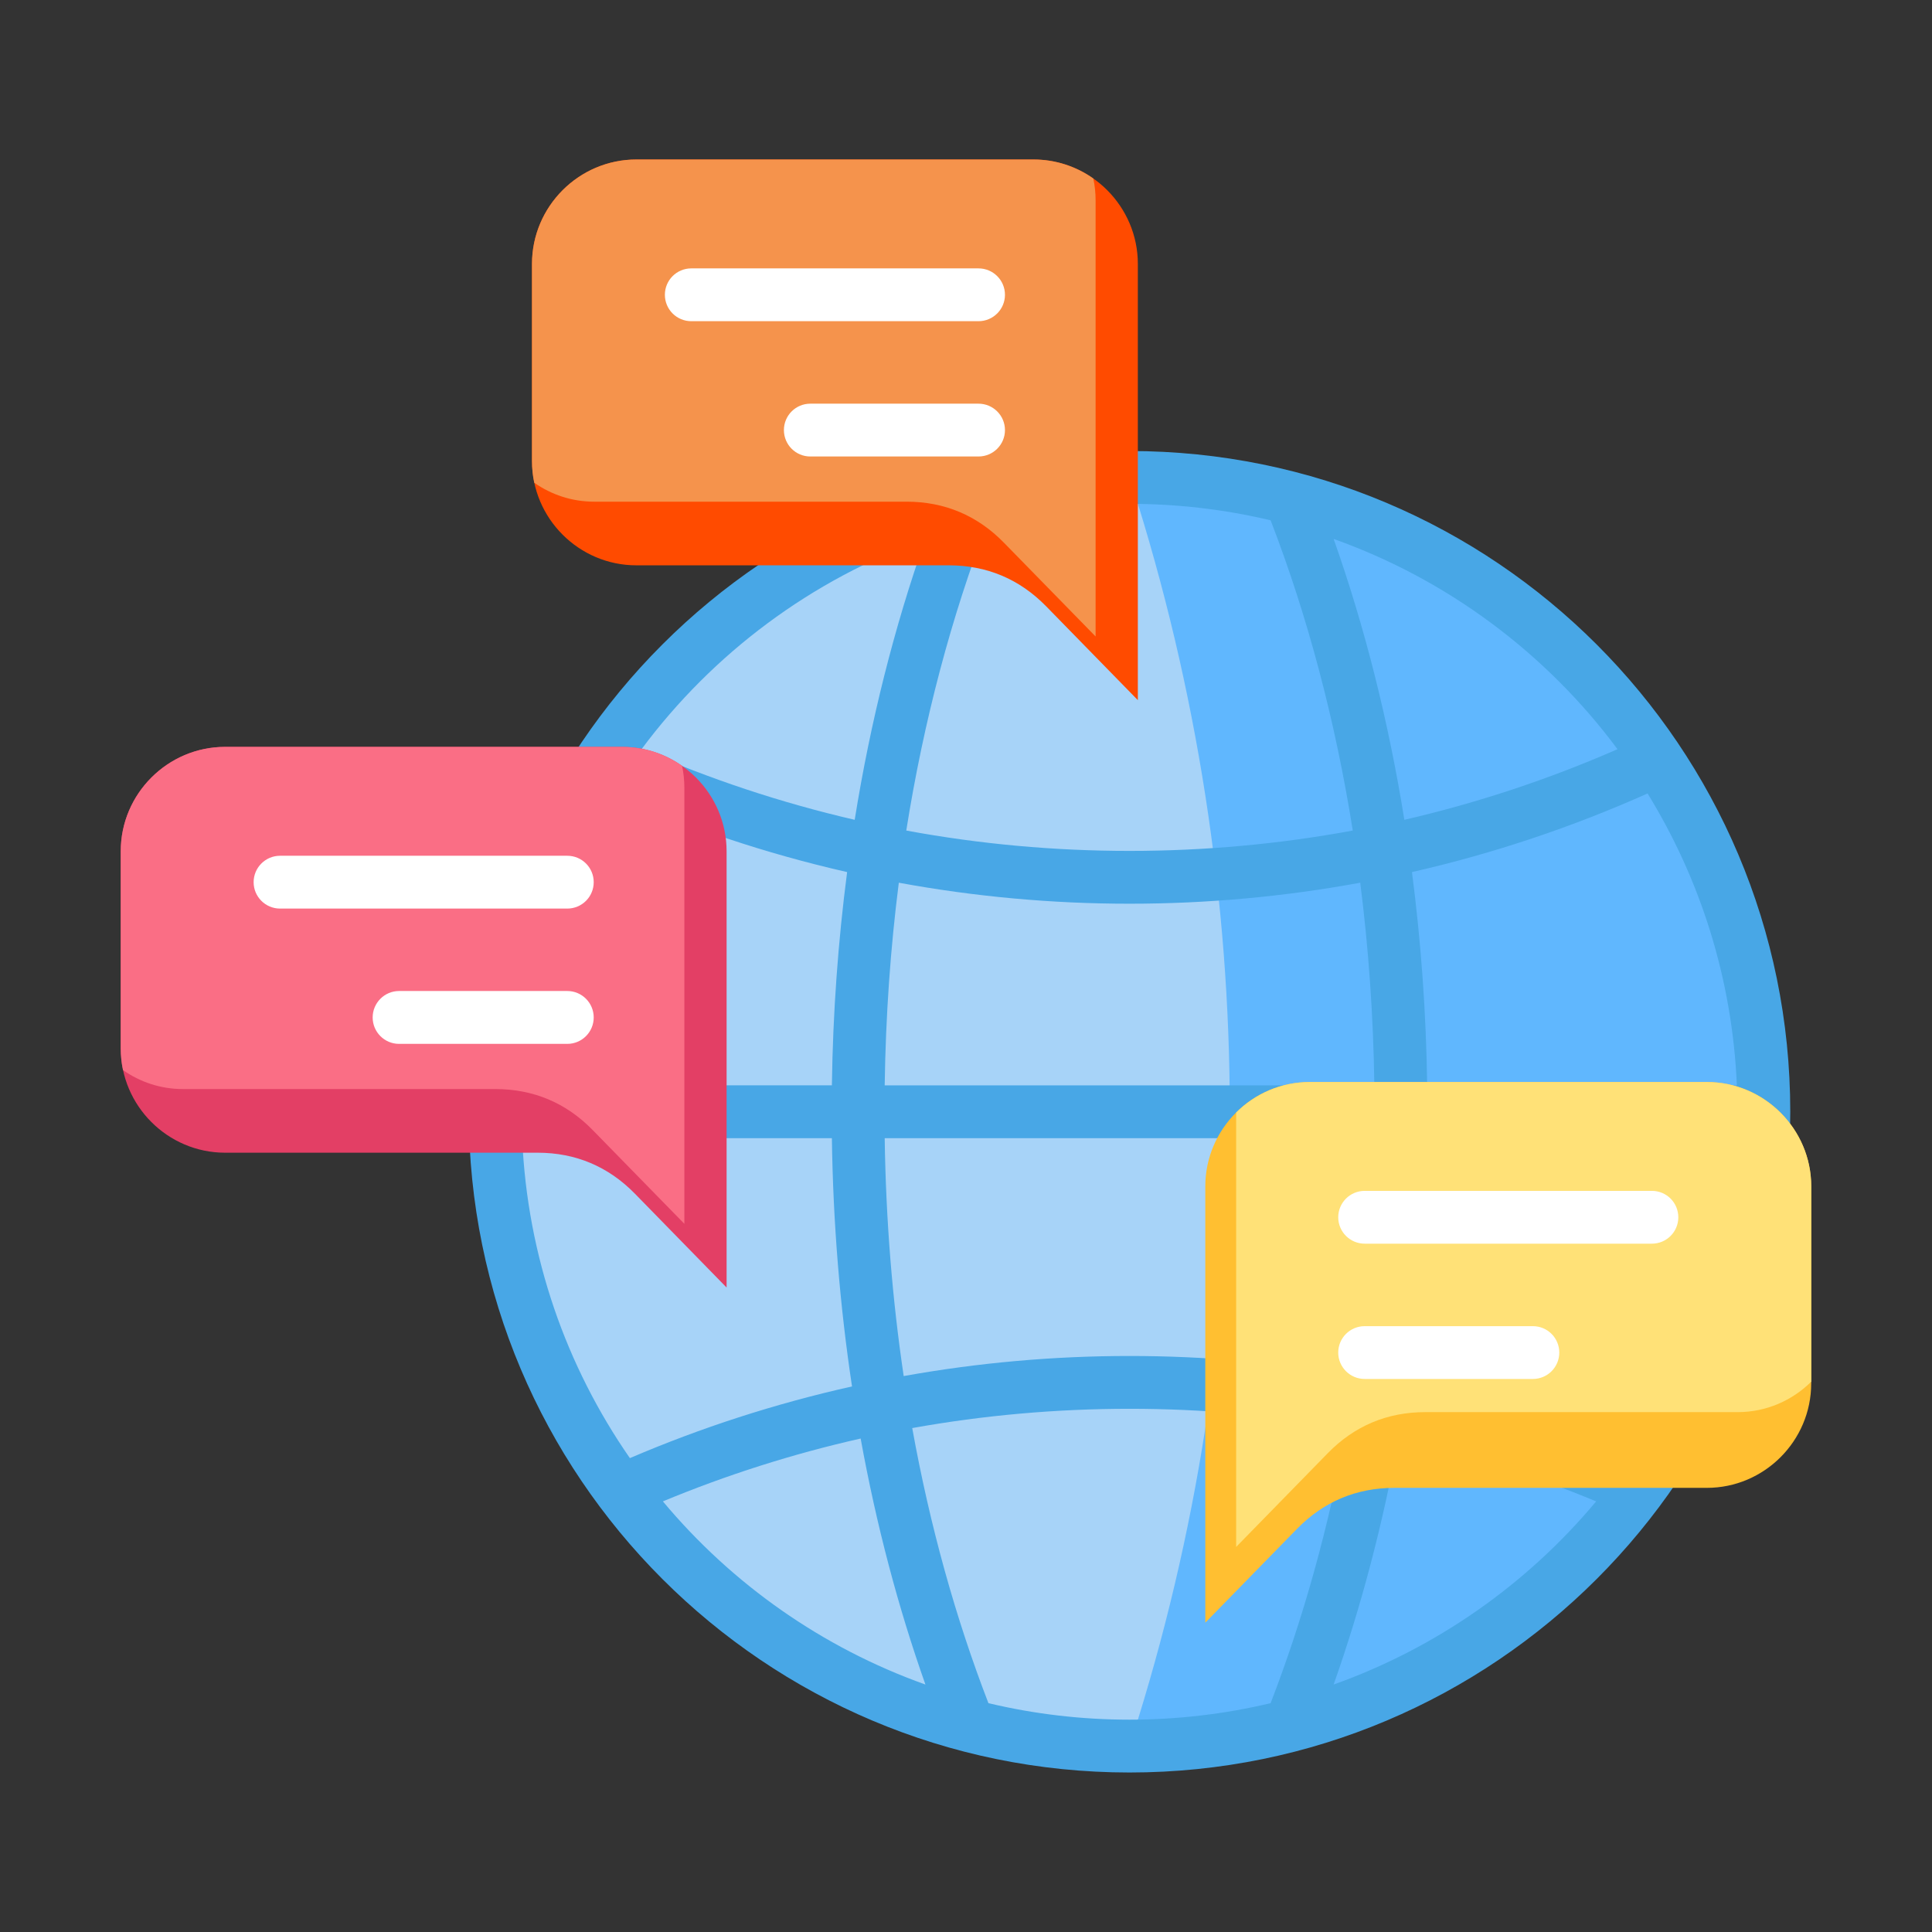 <svg width="36" height="36" viewBox="0 0 36 36" fill="none" xmlns="http://www.w3.org/2000/svg">
<rect x="0" y="0" width="36" height="36" fill="#333333" stroke="none"/>
<path d="M32.861 20.716C32.861 14.189 27.57 8.898 21.043 8.898C14.516 8.898 9.225 14.189 9.225 20.716C9.225 27.243 14.516 32.534 21.043 32.534C27.57 32.534 32.861 27.243 32.861 20.716Z" fill="#A7D3F8"/>
<path fill-rule="evenodd" clip-rule="evenodd" d="M21.048 8.896C27.576 8.896 32.868 14.188 32.868 20.715C32.868 27.243 27.576 32.535 21.048 32.535L21.093 32.393C23.523 24.797 23.523 16.634 21.093 9.038L21.048 8.896Z" fill="#60B7FE"/>
<path fill-rule="evenodd" clip-rule="evenodd" d="M21.047 8.404C27.847 8.404 33.359 13.916 33.359 20.716C33.359 27.515 27.847 33.028 21.047 33.028C14.248 33.028 8.735 27.515 8.735 20.716C8.735 13.916 14.248 8.404 21.047 8.404ZM11.737 27.17C13.06 26.603 14.445 26.154 15.876 25.834C15.652 24.344 15.523 22.796 15.501 21.208H9.73C9.825 23.418 10.553 25.465 11.737 27.17ZM16.839 25.641C19.615 25.142 22.479 25.142 25.255 25.641C25.466 24.22 25.588 22.737 25.609 21.208H16.485C16.507 22.737 16.628 24.22 16.839 25.641ZM26.218 25.834C27.65 26.154 29.034 26.603 30.357 27.17C31.542 25.465 32.27 23.418 32.364 21.208H26.593C26.571 22.796 26.442 24.344 26.218 25.834ZM29.742 27.976C28.562 27.486 27.33 27.092 26.057 26.805C25.763 28.423 25.356 29.96 24.85 31.389C26.769 30.705 28.454 29.518 29.742 27.976ZM25.096 26.61C22.432 26.131 19.662 26.131 16.998 26.61C17.329 28.442 17.811 30.164 18.418 31.736C20.14 32.146 21.954 32.146 23.676 31.736C24.283 30.164 24.765 28.442 25.096 26.61ZM16.037 26.805C14.764 27.092 13.532 27.486 12.352 27.976C13.64 29.518 15.325 30.705 17.244 31.389C16.738 29.96 16.331 28.423 16.037 26.805ZM30.7 14.785C29.303 15.409 27.834 15.903 26.31 16.25C26.477 17.537 26.575 18.866 26.593 20.224H32.364C32.279 18.235 31.681 16.379 30.7 14.785ZM25.346 16.448C22.507 16.97 19.587 16.97 16.748 16.448C16.593 17.666 16.503 18.929 16.485 20.224H25.609C25.591 18.929 25.501 17.666 25.346 16.448ZM15.785 16.25C14.26 15.903 12.791 15.409 11.395 14.785C10.413 16.379 9.815 18.235 9.73 20.223H15.501C15.52 18.866 15.617 17.537 15.785 16.25ZM11.954 13.96C13.222 14.515 14.55 14.958 15.926 15.276C16.22 13.446 16.663 11.686 17.244 10.042C15.122 10.798 13.284 12.172 11.954 13.96ZM16.887 15.476C19.619 15.982 22.475 15.982 25.207 15.476C24.883 13.436 24.366 11.482 23.676 9.695C21.954 9.286 20.14 9.286 18.418 9.695C17.728 11.482 17.211 13.436 16.887 15.476ZM26.168 15.276C27.544 14.958 28.872 14.515 30.14 13.96C28.811 12.172 26.972 10.798 24.85 10.042C25.432 11.686 25.874 13.446 26.168 15.276Z" fill="#48A7E6"/>
<path fill-rule="evenodd" clip-rule="evenodd" d="M19.258 2.972H11.857C10.788 2.972 9.913 3.847 9.913 4.917V8.59C9.913 9.66 10.788 10.534 11.857 10.534H17.68C18.389 10.534 18.998 10.791 19.494 11.298L21.202 13.046V4.917C21.202 3.847 20.327 2.972 19.258 2.972Z" fill="#FF4B00"/>
<path fill-rule="evenodd" clip-rule="evenodd" d="M11.595 13.917H4.194C3.125 13.917 2.25 14.792 2.25 15.861V19.535C2.25 20.604 3.125 21.479 4.194 21.479H10.017C10.725 21.479 11.335 21.736 11.831 22.243L13.539 23.991V15.861C13.539 14.792 12.664 13.917 11.595 13.917Z" fill="#E33F65"/>
<path fill-rule="evenodd" clip-rule="evenodd" d="M19.258 2.972H11.857C10.788 2.972 9.913 3.847 9.913 4.917V8.59C9.913 8.729 9.927 8.864 9.955 8.995C10.271 9.217 10.656 9.348 11.07 9.348H16.892C17.601 9.348 18.211 9.605 18.706 10.112L20.415 11.86V3.73C20.415 3.592 20.4 3.456 20.372 3.326C20.056 3.103 19.671 2.972 19.258 2.972Z" fill="#F5934C"/>
<path fill-rule="evenodd" clip-rule="evenodd" d="M11.595 13.917H4.194C3.125 13.917 2.25 14.792 2.25 15.861V19.535C2.25 19.673 2.264 19.809 2.292 19.939C2.608 20.162 2.993 20.293 3.407 20.293H9.229C9.938 20.293 10.548 20.549 11.043 21.056L12.752 22.804V14.675C12.752 14.536 12.737 14.401 12.709 14.27C12.393 14.048 12.008 13.917 11.595 13.917Z" fill="#FA6E85"/>
<path fill-rule="evenodd" clip-rule="evenodd" d="M24.404 20.162H31.805C32.874 20.162 33.749 21.037 33.749 22.106V25.779C33.749 26.849 32.874 27.724 31.805 27.724H25.982C25.273 27.724 24.663 27.981 24.168 28.488L22.459 30.236V22.106C22.459 21.037 23.335 20.162 24.404 20.162Z" fill="#FFBF31"/>
<path fill-rule="evenodd" clip-rule="evenodd" d="M24.405 20.162H31.805C32.874 20.162 33.75 21.037 33.75 22.106V25.745C33.397 26.096 32.912 26.313 32.379 26.313H26.557C25.848 26.313 25.238 26.57 24.742 27.077L23.034 28.825V20.73C23.386 20.379 23.871 20.162 24.405 20.162Z" fill="#FFE177"/>
<path fill-rule="evenodd" clip-rule="evenodd" d="M12.881 5.985C12.609 5.985 12.389 5.765 12.389 5.493C12.389 5.221 12.609 5.001 12.881 5.001H18.233C18.505 5.001 18.726 5.221 18.726 5.493C18.726 5.765 18.505 5.985 18.233 5.985H12.881ZM28.563 24.711C28.835 24.711 29.055 24.931 29.055 25.203C29.055 25.475 28.835 25.695 28.563 25.695H25.429C25.157 25.695 24.936 25.475 24.936 25.203C24.936 24.931 25.157 24.711 25.429 24.711H28.563ZM30.781 22.19C31.053 22.19 31.273 22.41 31.273 22.682C31.273 22.954 31.053 23.174 30.781 23.174H25.429C25.157 23.174 24.936 22.954 24.936 22.682C24.936 22.41 25.157 22.19 25.429 22.19H30.781ZM7.436 19.451C7.164 19.451 6.944 19.23 6.944 18.959C6.944 18.687 7.165 18.466 7.436 18.466H10.571C10.843 18.466 11.063 18.687 11.063 18.959C11.063 19.23 10.843 19.451 10.571 19.451H7.436ZM5.218 16.93C4.947 16.93 4.726 16.71 4.726 16.438C4.726 16.166 4.947 15.946 5.218 15.946H10.571C10.843 15.946 11.063 16.166 11.063 16.438C11.063 16.71 10.843 16.93 10.571 16.93H5.218ZM15.099 8.506C14.827 8.506 14.607 8.286 14.607 8.014C14.607 7.742 14.827 7.522 15.099 7.522H18.233C18.505 7.522 18.726 7.742 18.726 8.014C18.726 8.286 18.505 8.506 18.233 8.506H15.099Z" fill="white"/>
</svg>
